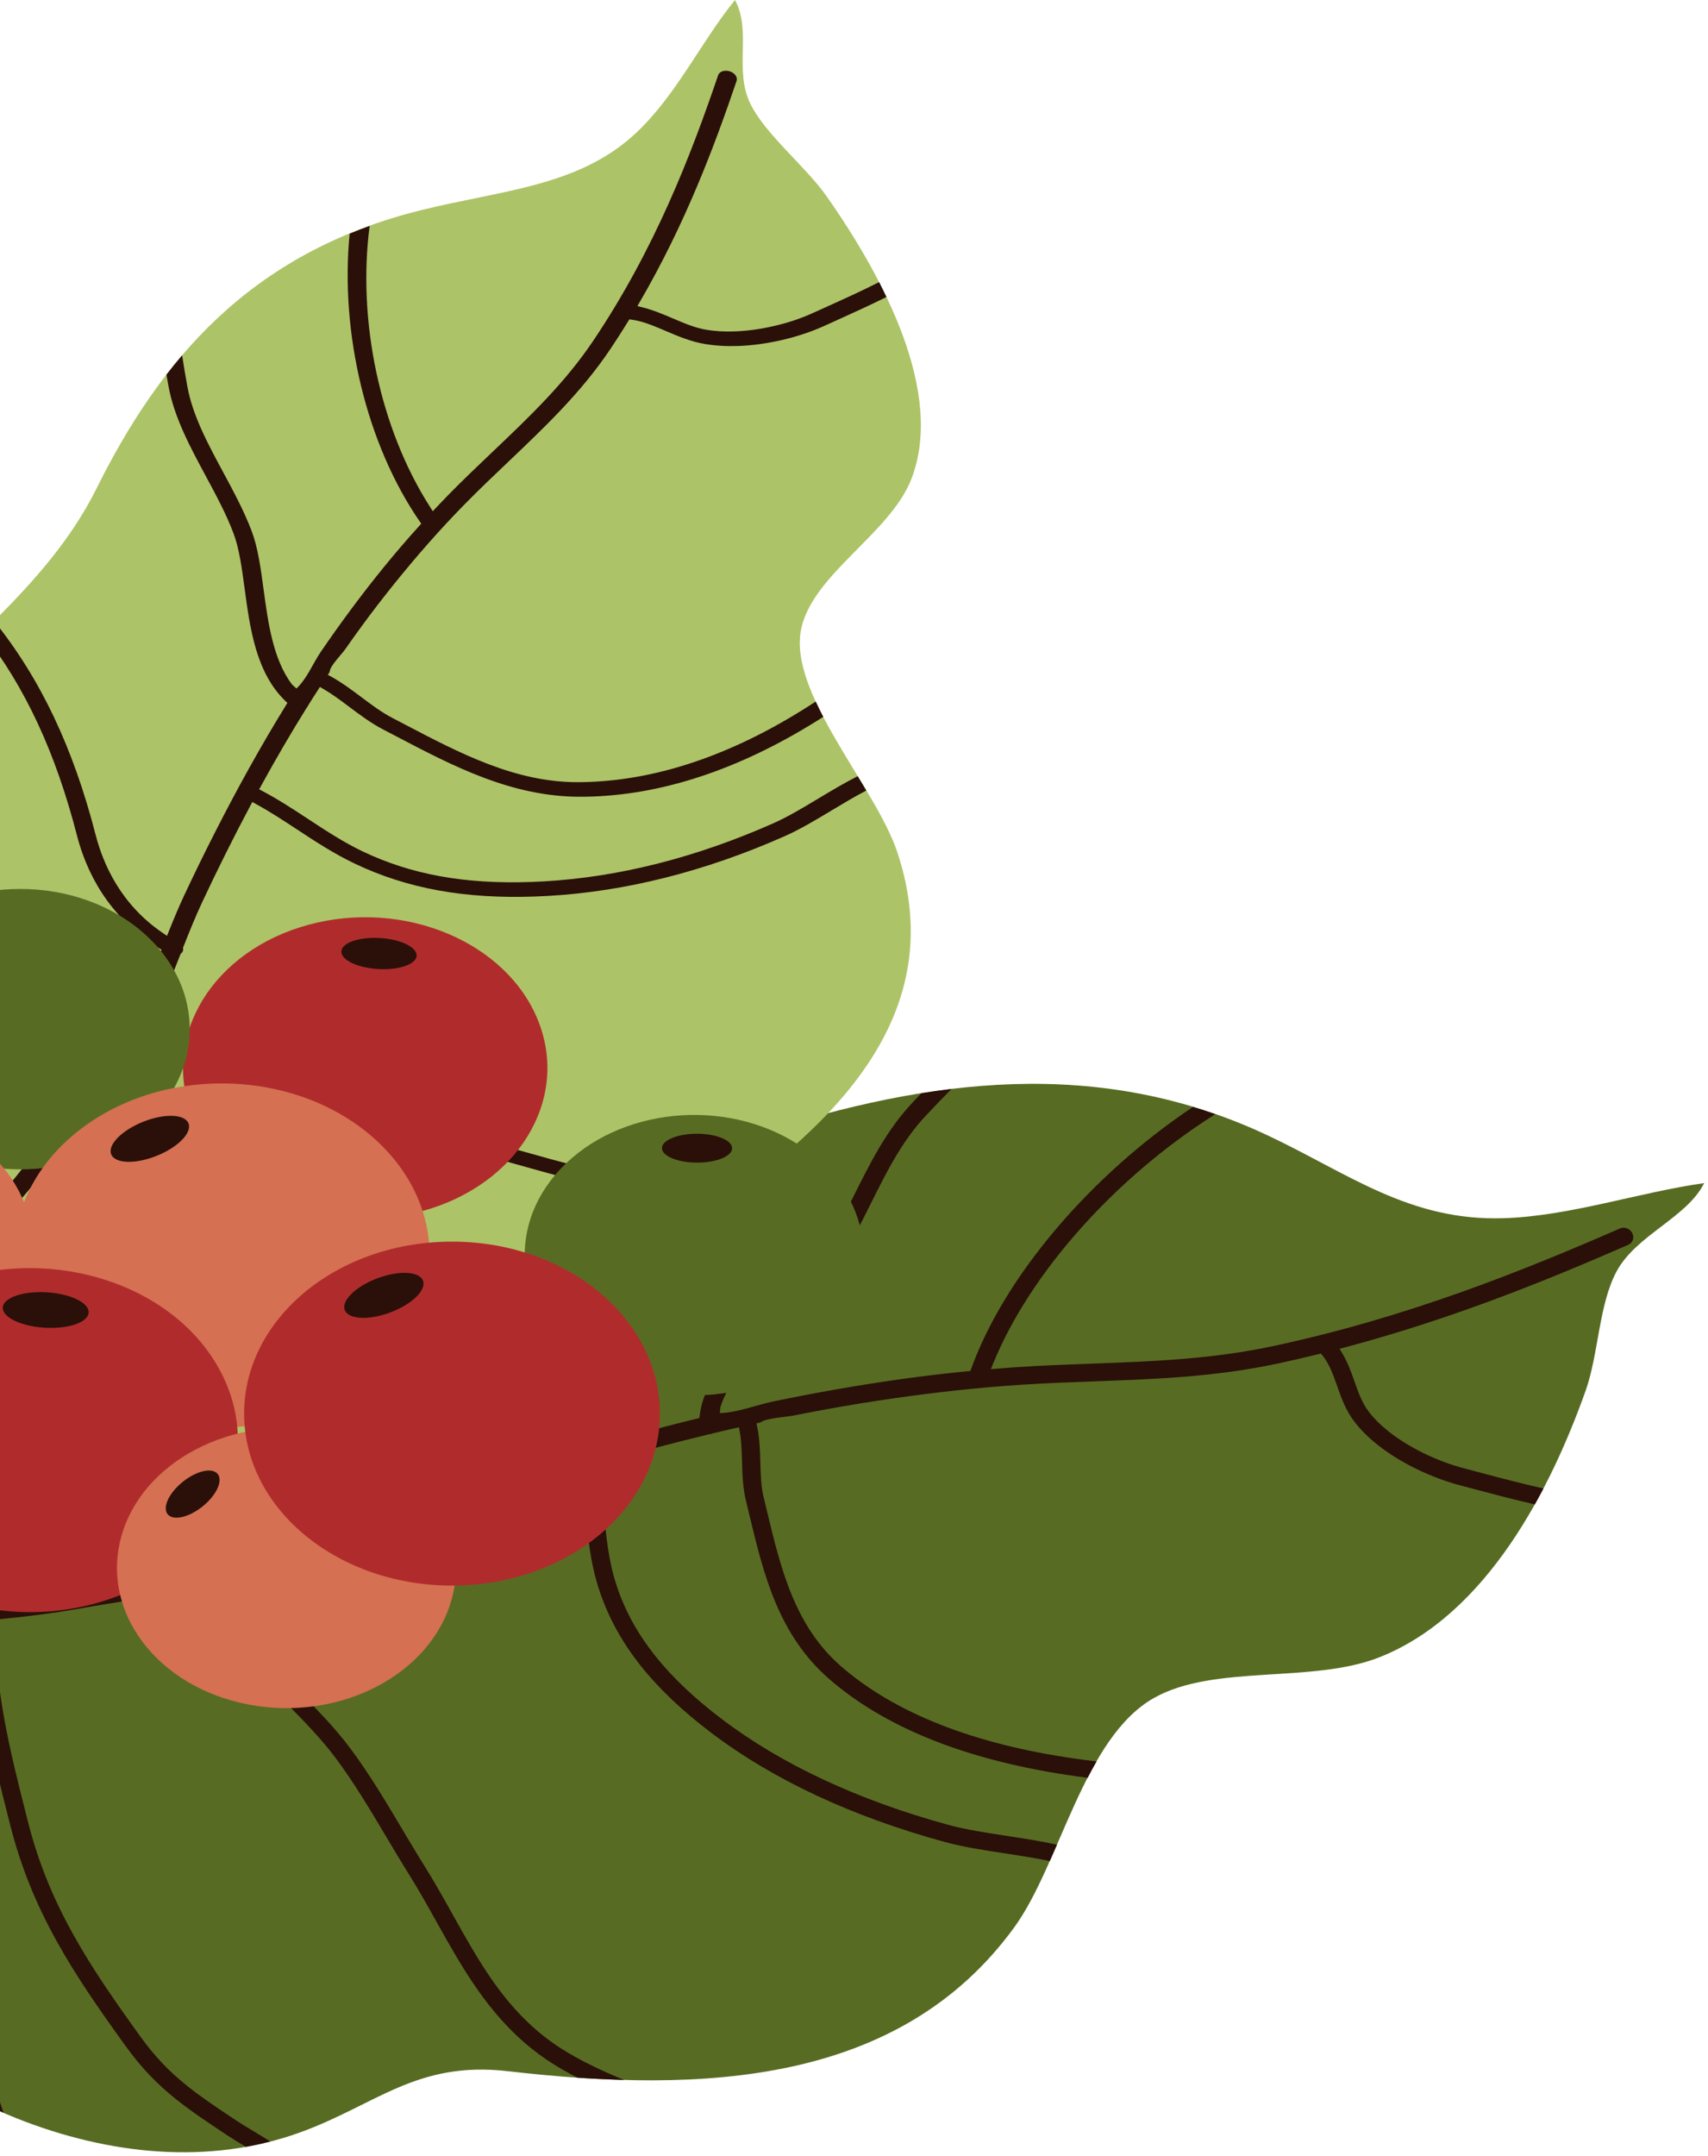 <svg width="214" height="270" viewBox="0 0 214 270" fill="none" xmlns="http://www.w3.org/2000/svg">
<path d="M-38.851 199.081C-25.081 162.901 12.449 150.142 51.591 146.963C66.657 145.74 80.807 146.51 95.281 141.871C116.244 135.15 137.662 132.18 158.927 142.224C169.006 146.985 176.616 152.931 188.416 152.549C196.716 152.281 205.314 149.314 213.52 148.152C211.368 152.48 205.027 154.621 202.549 159.203C200.318 163.328 200.294 169.563 198.677 174.12C194.335 186.363 186.313 202.171 172.884 207.508C164.404 210.879 152.189 208.355 144.607 212.611C135.76 217.576 132.841 233.42 127.092 241.33C112.774 261.024 88.154 262.191 63.639 259.363C52.151 258.038 47.096 263.615 37.508 267.06C26.104 271.157 13.582 269.828 2.103 265.271C-25.442 254.331 -38.409 223.452 -38.851 199.081Z" fill="#576C22"/>
<path d="M-30.859 201.081C-28.546 201.31 -25.924 201.571 -23.413 201.645L-23.124 201.654L-22.948 201.464C-22.715 201.212 -22.376 201.09 -22.021 201.131C-21.805 201.156 -21.597 201.24 -21.331 201.452L-21.291 201.484L-20.927 201.654L-18.736 201.575C-14.477 201.424 -10.925 201.291 -7.232 201.076L-6.596 201.039L-6.723 200.522C-9.111 190.792 -9.587 180.414 -8.058 171.297C-7.516 168.056 -6.703 164.936 -5.654 161.977C-4.612 161.408 -3.553 160.859 -2.481 160.326C-7.36 171.843 -8.06 185.936 -4.406 200.482L-4.305 200.885L-2.338 200.733L-2.196 200.613C-1.952 200.408 -1.643 200.322 -1.319 200.369C-1.186 200.389 -1.05 200.434 -0.917 200.505L-0.75 200.594L-0.55 200.575C2.978 200.244 6.075 199.838 8.924 199.33C10.466 199.055 12.024 198.797 13.579 198.545L13.851 198.501L13.975 198.296C15.031 196.54 14.733 194.387 14.416 192.108C14.324 191.44 14.23 190.767 14.168 190.099C13.349 181.287 15.632 172.463 20.595 165.251C23.441 161.114 27.271 158.173 30.984 155.321C32.642 154.049 34.355 152.733 35.967 151.318C36.975 150.433 37.885 149.442 38.76 148.388C39.864 148.232 40.972 148.083 42.084 147.944C40.746 149.848 39.264 151.529 37.572 153.013C35.916 154.465 34.174 155.803 32.477 157.106C28.734 159.98 25.198 162.695 22.533 166.569C17.841 173.386 15.684 181.726 16.457 190.05C16.515 190.669 16.601 191.29 16.695 191.963C16.929 193.661 17.196 195.586 16.808 197.388L16.664 198.051L17.465 197.924C21.69 197.253 26.478 196.491 31.099 195.508C36.035 194.458 40.768 192.662 46.002 190.595L46.367 190.451L46.316 190.119C45.201 182.902 48.806 176.753 52.028 172.865C59.95 163.302 64.853 154.747 67.423 146.078C68.242 146.036 69.061 145.99 69.878 145.943C67.305 155.187 62.199 164.256 53.857 174.325C51.113 177.64 47.951 182.863 48.475 188.923L48.534 189.598L49.273 189.309C50.855 188.693 52.942 187.894 55.037 187.18C58.417 186.032 61.816 184.922 65.234 183.851C72.479 181.581 79.833 179.479 87.264 177.659L87.626 177.57L87.664 177.26C88.268 172.189 93.016 167.52 97.206 163.401C99.422 161.222 101.518 159.164 102.795 157.274C104.41 154.885 105.741 152.215 107.032 149.631C109.026 145.634 111.087 141.501 114.303 138.101L114.556 137.833C114.838 137.535 115.138 137.218 115.445 136.896C116.705 136.695 117.965 136.513 119.227 136.361C118.112 137.478 117.113 138.534 116.299 139.395L116.043 139.664C113.033 142.848 111.128 146.665 109.112 150.708C107.795 153.348 106.433 156.078 104.744 158.578C103.359 160.627 101.196 162.752 98.894 165.017C95.406 168.447 91.452 172.335 90.26 176.221L90.19 176.957C92.381 176.895 94.743 175.938 96.873 175.497C99.543 174.945 102.225 174.43 104.918 173.958C110.306 173.015 115.743 172.244 121.214 171.713L121.58 171.678L121.685 171.387C125.892 159.791 136.647 147.177 149.469 138.616C150.402 138.896 151.334 139.197 152.266 139.523C139.793 147.404 129.065 159.364 124.425 170.771L124.15 171.448L125.596 171.334C126.221 171.284 126.845 171.234 127.465 171.194C130.671 170.984 133.829 170.868 136.89 170.756C144.566 170.472 151.819 170.205 159.588 168.548C176.329 164.965 190.91 159.099 202.964 153.833C203.354 153.661 203.834 153.734 204.187 154.015C204.315 154.118 204.419 154.241 204.499 154.385C204.809 154.945 204.591 155.626 204.023 155.873C194.16 160.182 182.22 165.08 168.462 168.738L167.835 168.904L168.134 169.39C168.84 170.536 169.293 171.817 169.692 172.948C170.186 174.347 170.653 175.667 171.478 176.753C172.12 177.599 172.951 178.43 173.947 179.224C176.471 181.236 180.02 182.974 183.439 183.87L185.422 184.394C187.898 185.053 190.606 185.771 193.386 186.39C193.037 187.058 192.674 187.723 192.303 188.385C189.612 187.77 187.017 187.083 184.807 186.495L182.99 186.013C179.245 185.031 175.348 183.119 172.563 180.898C171.404 179.975 170.427 178.993 169.658 177.981C168.604 176.594 168.054 175.036 167.522 173.531C167.027 172.13 166.56 170.807 165.732 169.781L165.504 169.498L165.106 169.594C163.502 169.987 161.88 170.368 160.23 170.721C152.317 172.418 144.985 172.689 137.141 172.98C134.26 173.085 130.993 173.203 127.782 173.415C122.466 173.764 117.158 174.362 111.906 175.115C109.167 175.509 106.439 175.952 103.723 176.444C102.29 176.703 100.862 176.975 99.436 177.26C98.531 177.441 95.906 177.589 95.279 178.127L94.781 178.236L94.87 178.656C95.181 180.12 95.225 181.686 95.263 183.069C95.308 184.654 95.352 186.151 95.69 187.534L96.118 189.301C97.806 196.331 99.551 203.601 105.385 208.666C105.749 208.983 106.122 209.292 106.5 209.593C113.701 215.333 124.091 219.018 137.397 220.569C137.011 221.237 136.638 221.921 136.275 222.622C122.973 220.934 112.471 217.132 105.104 211.26C104.699 210.938 104.303 210.608 103.913 210.269C97.488 204.692 95.654 197.051 93.879 189.658L93.454 187.901C93.06 186.291 93.011 184.607 92.966 182.977C92.928 181.653 92.891 180.401 92.68 179.245L92.587 178.727L91.593 178.956C90.842 179.128 90.089 179.3 89.24 179.512C89.157 179.545 89.087 179.567 89.077 179.572L88.886 179.593C84.444 180.666 79.816 181.893 75.133 183.242L74.676 183.375L74.768 183.768C75.268 185.899 75.501 188.058 75.724 190.145C75.993 192.652 76.27 195.244 76.992 197.699C78.798 203.831 82.679 209.109 89.205 214.311C89.607 214.631 90.018 214.951 90.44 215.269C97.951 220.959 107.502 225.417 118.828 228.517C120.996 229.11 123.471 229.488 126.1 229.889C128.201 230.21 130.351 230.543 132.433 230.999C132.132 231.69 131.832 232.373 131.532 233.049C129.681 232.664 127.77 232.37 125.902 232.085C123.21 231.674 120.665 231.287 118.352 230.653C106.714 227.467 96.873 222.866 89.101 216.979C88.66 216.645 88.228 216.309 87.806 215.973C80.871 210.446 76.734 204.786 74.784 198.165C74.008 195.528 73.718 192.835 73.437 190.221C73.224 188.242 73.023 186.373 72.627 184.545L72.509 184.006L71.885 184.191C66.72 185.729 61.352 187.442 55.93 189.284C53.464 190.123 51.018 191.076 48.724 191.979L48.614 192.023L48.536 192.101C48.383 192.252 48.188 192.35 47.975 192.388L47.656 192.402L47.544 192.447C42.496 194.442 37.276 196.505 31.739 197.682C30.694 197.904 29.644 198.114 28.589 198.315L28.042 198.42L28.171 198.872C28.912 201.516 30.449 203.786 32.527 206.384C34.101 208.352 35.938 210.226 37.734 212.057C39.828 214.195 41.993 216.404 43.821 218.844C46.251 222.086 48.333 225.586 50.344 228.969C51.266 230.518 52.219 232.12 53.185 233.663C54.436 235.659 55.592 237.728 56.71 239.729C59.891 245.421 62.893 250.799 68.018 254.883C68.743 255.46 69.505 256.006 70.285 256.507C72.453 257.9 75.227 259.253 78.198 260.459C76.255 260.405 74.299 260.309 72.337 260.174C71.158 259.562 70.063 258.944 69.108 258.33C68.264 257.789 67.438 257.196 66.652 256.57C61.121 252.161 57.86 246.325 54.702 240.674C53.6 238.701 52.46 236.662 51.239 234.71C50.257 233.142 49.296 231.529 48.365 229.964C46.386 226.637 44.338 223.194 41.987 220.06C40.258 217.755 38.247 215.701 36.106 213.515C34.284 211.656 32.398 209.733 30.742 207.662C28.778 205.207 26.835 202.492 25.939 199.27L25.711 198.845L25.173 198.939C22.714 199.367 20.253 199.758 17.834 200.143L16.846 200.3C14.412 200.685 11.912 201.083 9.487 201.519C6.651 202.012 3.576 202.414 0.084 202.747L-0.386 202.792L-0.411 203.183C-0.913 210.73 1.399 219.831 3.256 227.143L3.513 228.157C6.174 238.66 11.237 246.22 17.58 255.012C19.36 257.477 21.185 259.398 23.499 261.243C25.273 262.657 27.205 263.942 29.66 265.575C30.221 265.948 30.952 266.388 31.726 266.851C32.41 267.261 33.136 267.703 33.865 268.164C32.853 268.424 31.835 268.653 30.81 268.835C30.747 268.798 30.677 268.755 30.615 268.718C29.821 268.24 29.07 267.791 28.449 267.377C26.043 265.777 23.965 264.396 22.099 262.909C19.608 260.923 17.64 258.851 15.722 256.191C9.227 247.192 4.04 239.442 1.281 228.543L1.024 227.53C-0.812 220.297 -3.098 211.296 -2.731 203.521L-2.706 202.994L-3.343 203.042C-5.399 203.198 -7.458 203.323 -9.513 203.428L-9.989 203.451L-10.038 203.844C-11.745 217.837 -8.354 231.088 -4.766 245.116L-4.219 247.254C-3.841 248.737 -3.48 250.223 -3.089 251.838C-2.07 256.036 -1.013 260.337 0.438 264.561C-0.517 264.145 -1.455 263.709 -2.372 263.245C-3.542 259.547 -4.447 255.825 -5.326 252.194C-5.695 250.676 -6.062 249.16 -6.448 247.644L-6.993 245.51C-10.58 231.487 -13.969 218.242 -12.393 204.095L-12.334 203.563L-12.981 203.589C-14.823 203.665 -16.662 203.734 -18.486 203.799L-20.398 203.867L-21.242 203.886L-21.363 204.199C-21.932 205.667 -22.975 207.118 -23.893 208.399C-24.809 209.673 -25.673 210.877 -26.127 212.022C-27.961 216.659 -28.18 221.848 -28.393 226.865C-28.464 228.567 -28.54 230.326 -28.676 232.041C-28.798 233.572 -28.828 235.132 -28.774 236.765C-29.564 235.321 -30.309 233.854 -31.004 232.37C-30.991 232.155 -30.984 231.938 -30.968 231.724C-30.836 230.084 -30.764 228.376 -30.688 226.625C-30.469 221.437 -30.242 216.072 -28.28 211.109C-27.737 209.735 -26.761 208.374 -25.809 207.048C-25.237 206.25 -24.587 205.345 -24.094 204.483L-23.739 203.864L-24.567 203.822C-26.733 203.714 -28.96 203.494 -30.925 203.298C-33.598 203.033 -36.166 202.792 -38.68 202.745C-38.73 202 -38.769 201.257 -38.798 200.522C-36.161 200.568 -33.481 200.821 -30.859 201.081Z" fill="#2A1009"/>
<path d="M-26.811 171.354C-47.244 140.835 -33.742 112.068 -11.496 88.483C-2.933 79.404 6.656 72.096 12.089 61.178C19.958 45.366 31.14 31.681 52.71 26.329C62.935 23.791 72.55 23.366 79.722 16.621C84.766 11.877 87.823 5.259 92.088 1.58548e-05C94.213 3.929 91.919 8.781 94.042 13.05C95.953 16.894 100.964 20.859 103.612 24.638C110.728 34.79 118.384 49.23 114.176 60.013C111.518 66.822 101.743 71.954 100.368 78.829C98.764 86.851 109.684 98.5 112.414 106.683C119.213 127.055 104.549 141.362 86.733 153.079C78.385 158.57 79.675 164.891 76.374 172.358C72.448 181.24 63.441 187.298 52.493 190.734C26.217 198.981 -6.887 186.557 -26.811 171.354Z" fill="#ADC367"/>
<path d="M-20.134 168.217C-18.484 167.088 -16.612 165.807 -14.96 164.47L-14.772 164.316L-14.812 164.099C-14.868 163.812 -14.752 163.548 -14.494 163.378C-14.336 163.274 -14.136 163.213 -13.797 163.201L-13.747 163.199L-13.379 163.107L-12.053 161.849C-9.476 159.406 -7.332 157.365 -5.165 155.192L-4.792 154.817L-5.289 154.56C-14.645 149.711 -23.31 143.394 -29.691 136.773C-31.959 134.419 -33.958 131.996 -35.678 129.543C-35.477 128.607 -35.247 127.676 -34.998 126.748C-28.807 136.736 -17.892 146.054 -3.853 153.259L-3.463 153.46L-2.339 152.28L-2.345 152.125C-2.356 151.861 -2.229 151.635 -1.987 151.488C-1.887 151.426 -1.765 151.381 -1.621 151.353L-1.443 151.316L-1.331 151.195C0.637 149.041 2.274 147.076 3.668 145.186C4.424 144.161 5.205 143.139 5.986 142.123L6.124 141.946L6.038 141.748C5.291 140.053 3.368 138.854 1.329 137.583C0.733 137.209 0.131 136.835 -0.447 136.446C-8.069 131.312 -13.735 124.462 -16.402 117.156C-17.933 112.965 -17.875 108.99 -17.821 105.137C-17.795 103.418 -17.769 101.64 -17.889 99.853C-17.963 98.738 -18.185 97.608 -18.481 96.459C-17.907 95.75 -17.324 95.047 -16.731 94.346C-16.044 96.29 -15.63 98.172 -15.506 100.045C-15.385 101.878 -15.411 103.685 -15.436 105.446C-15.492 109.33 -15.545 113 -14.111 116.923C-11.591 123.828 -6.236 130.303 0.964 135.153C1.499 135.513 2.053 135.859 2.655 136.235C4.172 137.182 5.893 138.255 7.098 139.611L7.543 140.11L7.948 139.588C10.084 136.835 12.505 133.714 14.641 130.544C16.923 127.158 18.476 123.412 20.126 119.218L20.241 118.924L19.94 118.742C13.417 114.783 10.746 108.899 9.653 104.659C6.967 94.232 3.18 86.108 -2.179 79.198C-1.693 78.72 -1.211 78.24 -0.732 77.76C5.089 85.037 9.162 93.599 11.991 104.577C12.923 108.191 15.128 113.243 20.345 116.795L20.927 117.19L21.163 116.599C21.669 115.336 22.346 113.681 23.1 112.073C24.316 109.483 25.575 106.905 26.879 104.344C29.641 98.913 32.608 93.528 35.849 88.279L36.007 88.023L35.78 87.805C32.075 84.26 31.323 78.682 30.658 73.763C30.307 71.161 29.976 68.702 29.262 66.799C28.359 64.395 27.052 61.969 25.786 59.62C23.829 55.988 21.803 52.233 21.102 48.306L21.046 47.995C20.984 47.651 20.919 47.284 20.854 46.911C21.491 46.089 22.143 45.281 22.82 44.489C23.014 45.812 23.231 47.03 23.409 48.026L23.465 48.337C24.123 52.013 25.993 55.482 27.974 59.155C29.267 61.554 30.605 64.036 31.549 66.551C32.323 68.612 32.666 71.151 33.031 73.856C33.586 77.951 34.213 82.596 36.59 85.714L37.14 86.219C38.478 84.972 39.204 83.064 40.2 81.612C41.448 79.791 42.73 77.986 44.057 76.205C46.712 72.638 49.536 69.153 52.576 65.802L52.78 65.579L52.612 65.336C45.932 55.67 42.582 41.748 43.809 29.256C44.625 28.92 45.459 28.598 46.313 28.289C44.76 40.158 47.6 53.649 53.853 63.436L54.223 64.017L55.048 63.148C55.403 62.773 55.76 62.398 56.119 62.029C57.982 60.129 59.891 58.316 61.74 56.557C66.377 52.148 70.758 47.981 74.346 42.648C82.067 31.153 86.581 19.399 89.977 9.418C90.086 9.096 90.449 8.876 90.899 8.86C91.064 8.853 91.228 8.875 91.395 8.922C92.041 9.106 92.452 9.657 92.292 10.128C89.513 18.295 85.893 27.978 80.123 37.878L79.86 38.329L80.442 38.472C81.812 38.809 83.133 39.371 84.296 39.868C85.736 40.482 87.096 41.063 88.495 41.295C89.585 41.478 90.78 41.546 92.052 41.5C95.273 41.384 98.922 40.531 101.811 39.214L103.49 38.454C105.59 37.507 107.884 36.47 110.146 35.329C110.463 35.945 110.77 36.566 111.068 37.191C108.868 38.284 106.668 39.279 104.793 40.125L103.253 40.821C100.087 42.261 96.076 43.198 92.522 43.325C91.043 43.379 89.631 43.296 88.329 43.078C86.543 42.78 84.94 42.096 83.388 41.434C81.945 40.819 80.582 40.238 79.23 40.045L78.855 39.991L78.681 40.271C77.982 41.405 77.261 42.54 76.499 43.672C72.852 49.108 68.423 53.321 63.686 57.827C61.944 59.481 59.969 61.357 58.105 63.261C55.018 66.412 52.135 69.715 49.413 73.088C47.995 74.847 46.623 76.631 45.299 78.439C44.599 79.392 43.915 80.353 43.241 81.319C42.813 81.932 41.269 83.471 41.304 84.159L41.076 84.502L41.472 84.719C42.848 85.477 44.139 86.445 45.278 87.299C46.585 88.279 47.819 89.204 49.148 89.894L50.841 90.779C57.577 94.305 64.543 97.951 72.323 97.946C72.808 97.946 73.294 97.937 73.776 97.919C82.966 97.588 92.52 94.199 102.206 87.849C102.499 88.484 102.815 89.124 103.15 89.768C93.359 96.029 83.639 99.407 74.236 99.745C73.719 99.763 73.202 99.773 72.683 99.772C64.115 99.777 56.795 95.947 49.71 92.238L48.025 91.359C46.476 90.555 45.089 89.515 43.747 88.508C42.655 87.689 41.623 86.917 40.559 86.3L40.082 86.024L39.636 86.716C39.299 87.24 38.961 87.763 38.593 88.365C38.568 88.433 38.54 88.484 38.537 88.494L38.433 88.613C36.483 91.741 34.539 95.068 32.658 98.504L32.474 98.84L32.85 99.039C34.884 100.113 36.771 101.354 38.596 102.552C40.787 103.993 43.052 105.482 45.488 106.641C51.574 109.533 58.289 110.74 66.618 110.44C67.13 110.421 67.648 110.397 68.172 110.367C77.519 109.835 87.165 107.395 96.842 103.119C98.694 102.301 100.566 101.177 102.556 99.981C104.146 99.026 105.778 98.053 107.465 97.195C107.833 97.798 108.192 98.397 108.546 98.99C107.062 99.766 105.614 100.633 104.202 101.481C102.163 102.705 100.238 103.862 98.262 104.735C88.318 109.129 78.373 111.637 68.703 112.188C68.153 112.219 67.609 112.244 67.071 112.264C58.221 112.582 51.036 111.276 44.465 108.153C41.846 106.91 39.492 105.363 37.209 103.862C35.479 102.725 33.844 101.65 32.12 100.711L31.611 100.433L31.365 100.895C29.331 104.716 27.311 108.76 25.359 112.916C24.472 114.806 23.689 116.758 22.965 118.595L22.93 118.682L22.943 118.774C22.967 118.954 22.924 119.124 22.819 119.265L22.628 119.449L22.593 119.539C21.001 123.586 19.355 127.77 16.796 131.567C16.312 132.284 15.817 132.995 15.311 133.705L15.048 134.072L15.493 134.288C18.094 135.555 20.898 136.147 24.308 136.648C26.892 137.028 29.567 137.203 32.181 137.376C35.231 137.577 38.383 137.783 41.51 138.321C45.663 139.037 49.802 140.108 53.804 141.144C55.637 141.617 57.533 142.107 59.388 142.553C61.788 143.129 64.189 143.802 66.51 144.456C73.115 146.311 79.351 148.064 85.892 147.828C86.816 147.794 87.74 147.721 88.637 147.608C91.135 147.296 93.983 146.625 96.837 145.752C95.562 146.789 94.246 147.804 92.894 148.801C91.653 149.064 90.461 149.275 89.361 149.412C88.389 149.533 87.389 149.613 86.387 149.65C79.328 149.903 72.557 148.002 66.001 146.16C63.713 145.518 61.347 144.853 59.001 144.29C57.115 143.837 55.205 143.344 53.354 142.865C49.418 141.847 45.346 140.794 41.33 140.103C38.376 139.594 35.447 139.401 32.329 139.196C29.675 139.022 26.931 138.842 24.212 138.443C20.989 137.969 17.568 137.319 14.404 135.77L13.917 135.626L13.652 135.982C12.438 137.609 11.195 139.213 9.971 140.79L9.471 141.435C8.239 143.02 6.974 144.65 5.788 146.261C4.389 148.137 2.763 150.087 0.819 152.222L0.557 152.51L0.857 152.772C6.622 157.832 15.421 162.326 22.492 165.936L23.473 166.437C33.625 171.627 42.927 173.628 54.032 175.705C57.148 176.287 59.853 176.499 62.805 176.393C65.069 176.312 67.331 176.062 70.203 175.743C70.859 175.671 71.676 175.546 72.541 175.414C73.305 175.296 74.12 175.176 74.955 175.066C74.523 175.788 74.062 176.494 73.559 177.175C73.488 177.186 73.411 177.198 73.341 177.208C72.453 177.344 71.614 177.473 70.889 177.553C68.076 177.864 65.644 178.134 63.265 178.22C60.084 178.335 57.168 178.105 53.807 177.476C42.437 175.351 32.904 173.298 22.371 167.912L21.392 167.412C14.399 163.84 5.696 159.395 -0.339 154.265L-0.748 153.918L-1.112 154.299C-2.289 155.531 -3.494 156.745 -4.713 157.944L-4.996 158.222L-4.71 158.497C5.486 168.306 18.316 174.835 31.897 181.749L33.967 182.803C35.401 183.535 36.827 184.277 38.377 185.085C42.407 187.184 46.544 189.327 50.867 191.205C49.927 191.467 48.98 191.707 48.025 191.919C44.302 190.22 40.73 188.36 37.245 186.543C35.789 185.785 34.332 185.025 32.867 184.278L30.801 183.226C17.225 176.316 4.403 169.788 -6.002 159.955L-6.393 159.585L-6.782 159.958C-7.888 161.022 -8.997 162.079 -10.101 163.124L-11.259 164.223L-11.778 164.699L-11.603 164.962C-10.781 166.207 -10.272 167.701 -9.822 169.019C-9.374 170.331 -8.953 171.57 -8.317 172.546C-5.742 176.496 -1.7 179.905 2.21 183.202C3.537 184.321 4.907 185.476 6.204 186.639C7.36 187.676 8.599 188.683 9.948 189.688C8.283 189.208 6.628 188.69 4.992 188.131C4.827 187.988 4.655 187.846 4.495 187.701C3.256 186.589 1.926 185.467 0.562 184.316C-3.482 180.906 -7.662 177.381 -10.418 173.155C-11.183 171.984 -11.661 170.585 -12.126 169.219C-12.405 168.397 -12.724 167.466 -13.107 166.648L-13.382 166.059L-13.939 166.489C-15.399 167.614 -16.988 168.702 -18.392 169.661C-20.3 170.967 -22.121 172.229 -23.753 173.584C-24.386 173.14 -25.009 172.691 -25.62 172.24C-23.907 170.813 -22.005 169.498 -20.134 168.217Z" fill="#2A1009"/>
<path d="M52.838 151.675C64.82 148.441 71.363 137.788 67.452 127.88C63.541 117.973 50.657 112.562 38.675 115.796C26.693 119.03 20.15 129.683 24.061 139.591C27.972 149.499 40.856 154.909 52.838 151.675Z" fill="#B02C2C"/>
<path d="M42.774 119.094C42.671 120.165 44.696 121.172 47.298 121.343C49.9 121.516 52.092 120.787 52.197 119.716C52.301 118.646 50.275 117.639 47.673 117.468C45.071 117.296 42.877 118.025 42.774 119.094Z" fill="#2A1009"/>
<path d="M2.534 146.432C14.261 146.432 23.768 138.572 23.768 128.875C23.768 119.178 14.261 111.317 2.534 111.317C-9.193 111.317 -18.7 119.178 -18.7 128.875C-18.7 138.572 -9.193 146.432 2.534 146.432Z" fill="#576C22"/>
<path d="M45.082 173.304C55.835 165.404 56.806 151.791 47.252 142.9C37.697 134.009 21.235 133.206 10.482 141.106C-0.271 149.007 -1.242 162.619 8.312 171.51C17.867 180.401 34.329 181.205 45.082 173.304Z" fill="#D57052"/>
<path d="M14.026 144.726C14.73 145.804 17.426 145.73 20.047 144.561C22.669 143.391 24.224 141.57 23.521 140.492C22.817 139.413 20.122 139.487 17.5 140.656C14.877 141.825 13.322 143.648 14.026 144.726Z" fill="#2A1009"/>
<path d="M3.719 159.427C5.939 149.905 -1.596 140.699 -13.111 138.863C-24.626 137.027 -35.761 143.258 -37.98 152.779C-40.2 162.301 -32.665 171.507 -21.151 173.343C-9.636 175.179 1.499 168.948 3.719 159.427Z" fill="#D57052"/>
<path d="M15.082 199.731C28.035 194.557 33.462 181.68 27.204 170.97C20.947 160.26 5.374 155.772 -7.578 160.947C-20.53 166.121 -25.957 178.997 -19.7 189.707C-13.443 200.417 2.13 204.905 15.082 199.731Z" fill="#B02C2C"/>
<path d="M0.35 163.69C0.233 164.912 2.543 166.061 5.513 166.258C8.482 166.454 10.986 165.623 11.104 164.401C11.222 163.179 8.912 162.031 5.941 161.834C2.97 161.638 0.468 162.47 0.35 163.69Z" fill="#2A1009"/>
<path d="M56.607 200.21C59.194 190.751 52.019 181.35 40.58 179.21C29.141 177.071 17.771 183.005 15.184 192.463C12.597 201.922 19.773 211.323 31.212 213.462C42.65 215.601 54.02 209.668 56.607 200.21Z" fill="#D57052"/>
<path d="M21.184 189.789C22.078 190.461 24.127 189.802 25.761 188.315C27.394 186.829 27.994 185.08 27.099 184.408C26.205 183.736 24.156 184.396 22.523 185.882C20.889 187.369 20.289 189.118 21.184 189.789Z" fill="#2A1009"/>
<path d="M103.688 168.007C110.923 160.374 109.305 149.337 100.074 143.355C90.844 137.373 77.497 138.711 70.262 146.344C63.028 153.976 64.646 165.013 73.876 170.995C83.106 176.977 96.454 175.639 103.688 168.007Z" fill="#576C22"/>
<path d="M82.938 143.772C82.935 144.772 84.902 145.584 87.33 145.589C89.758 145.593 91.728 144.787 91.731 143.789C91.735 142.789 89.767 141.977 87.339 141.972C84.911 141.967 82.939 142.773 82.938 143.772Z" fill="#2A1009"/>
<path d="M57 198.553C71.384 198.385 82.879 188.607 82.677 176.714C82.474 164.82 70.649 155.315 56.266 155.483C41.882 155.65 30.386 165.428 30.589 177.321C30.792 189.215 42.617 198.72 57 198.553Z" fill="#B02C2C"/>
<path d="M43.279 164.214C43.945 165.308 46.642 165.298 49.303 164.19C51.964 163.083 53.581 161.298 52.914 160.203C52.248 159.109 49.551 159.119 46.89 160.227C44.229 161.334 42.613 163.119 43.279 164.214Z" fill="#2A1009"/>
</svg>
